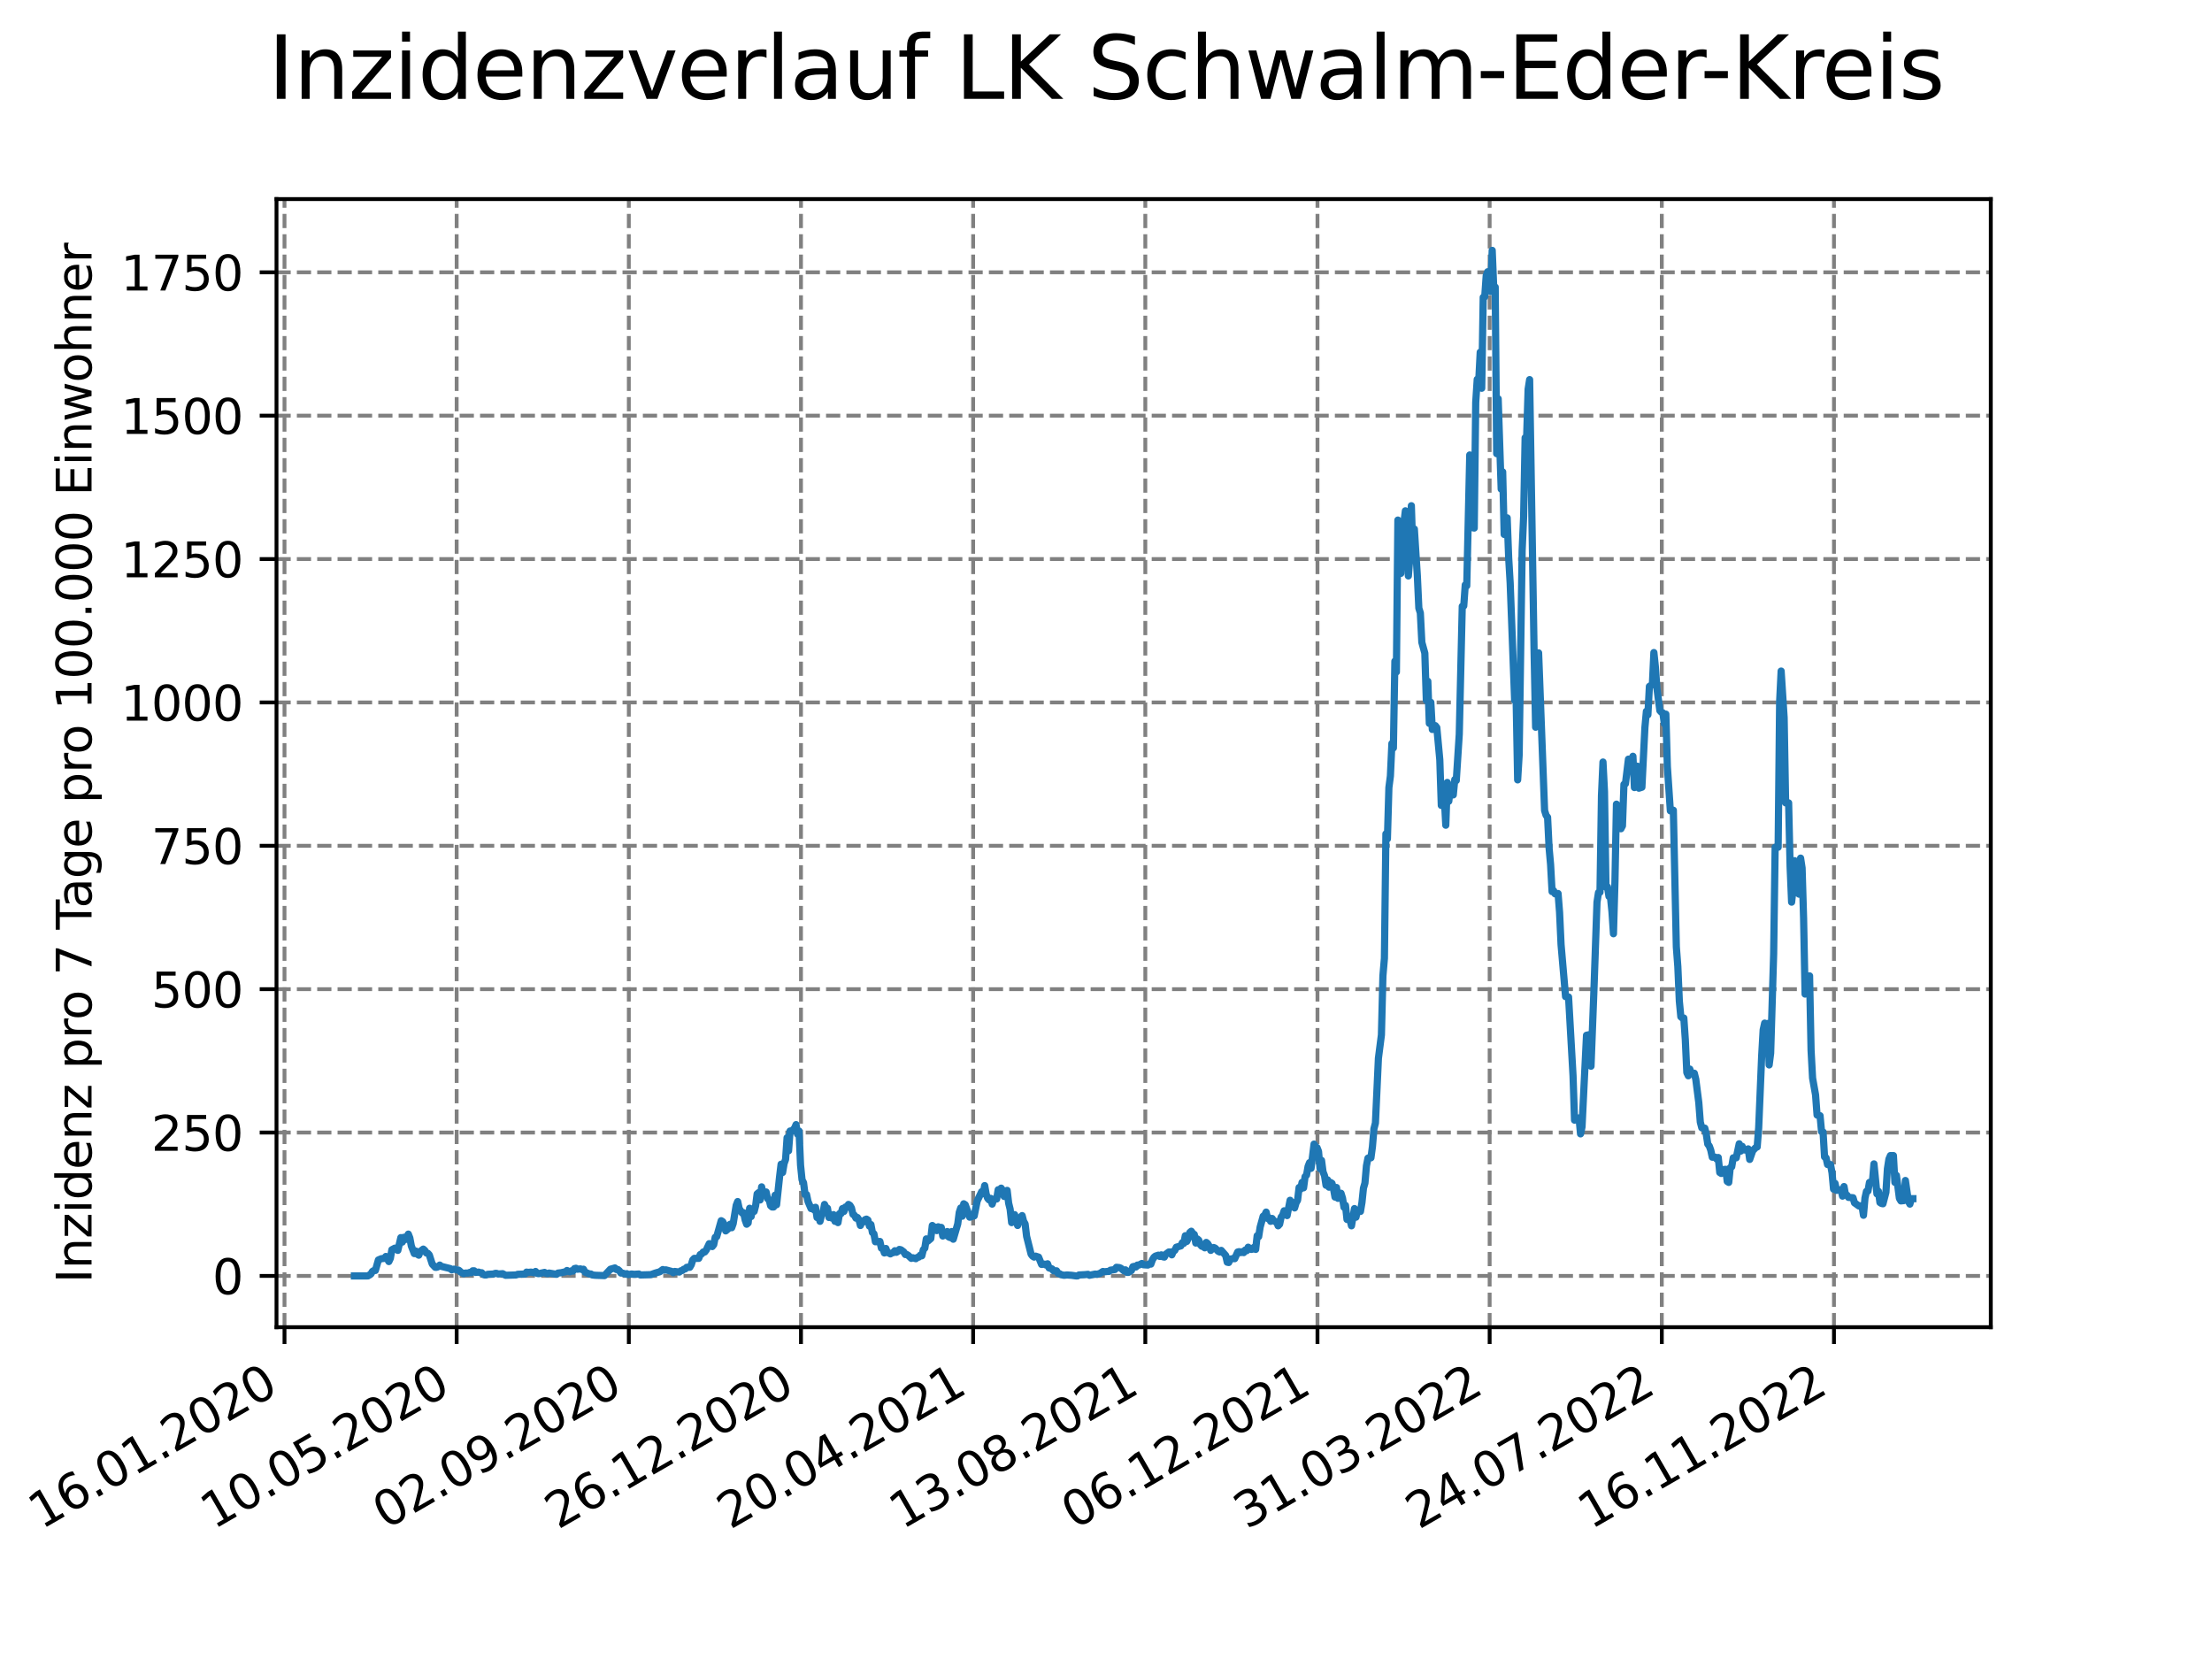 <?xml version="1.0" encoding="utf-8" standalone="no"?>
<!DOCTYPE svg PUBLIC "-//W3C//DTD SVG 1.1//EN"
  "http://www.w3.org/Graphics/SVG/1.1/DTD/svg11.dtd">
<svg xmlns:xlink="http://www.w3.org/1999/xlink" width="460.8pt" height="345.6pt" viewBox="0 0 460.8 345.6" xmlns="http://www.w3.org/2000/svg" version="1.1">
 <defs>
  <style type="text/css">*{stroke-linejoin: round; stroke-linecap: butt}</style>
 </defs>
 <g id="figure_1">
  <g id="patch_1">
   <path d="M 0 345.6 
L 460.8 345.6 
L 460.8 0 
L 0 0 
z
" style="fill: #ffffff"/>
  </g>
  <g id="axes_1">
   <g id="patch_2">
    <path d="M 57.6 276.48 
L 414.72 276.48 
L 414.72 41.472 
L 57.6 41.472 
z
" style="fill: #ffffff"/>
   </g>
   <g id="matplotlib.axis_1">
    <g id="xtick_1">
     <g id="line2d_1">
      <path d="M 59.266 276.48 
L 59.266 41.472 
" clip-path="url(#p93c660c50b)" style="fill: none; stroke-dasharray: 2.96,1.28; stroke-dashoffset: 0; stroke: #808080; stroke-width: 0.8"/>
     </g>
     <g id="line2d_2">
      <defs>
       <path id="m5f3fa6f27f" d="M 0 0 
L 0 3.5 
" style="stroke: #000000; stroke-width: 0.8"/>
      </defs>
      <g>
       <use xlink:href="#m5f3fa6f27f" x="59.266" y="276.48" style="stroke: #000000; stroke-width: 0.8"/>
      </g>
     </g>
     <g id="text_1">
      <!-- 16.01.2020 -->
      <g transform="translate(8.641 318.689) rotate(-30) scale(0.1 -0.1)">
       <defs>
        <path id="DejaVuSans-31" d="M 794 531 
L 1825 531 
L 1825 4091 
L 703 3866 
L 703 4441 
L 1819 4666 
L 2450 4666 
L 2450 531 
L 3481 531 
L 3481 0 
L 794 0 
L 794 531 
z
" transform="scale(0.016)"/>
        <path id="DejaVuSans-36" d="M 2113 2584 
Q 1688 2584 1439 2293 
Q 1191 2003 1191 1497 
Q 1191 994 1439 701 
Q 1688 409 2113 409 
Q 2538 409 2786 701 
Q 3034 994 3034 1497 
Q 3034 2003 2786 2293 
Q 2538 2584 2113 2584 
z
M 3366 4563 
L 3366 3988 
Q 3128 4100 2886 4159 
Q 2644 4219 2406 4219 
Q 1781 4219 1451 3797 
Q 1122 3375 1075 2522 
Q 1259 2794 1537 2939 
Q 1816 3084 2150 3084 
Q 2853 3084 3261 2657 
Q 3669 2231 3669 1497 
Q 3669 778 3244 343 
Q 2819 -91 2113 -91 
Q 1303 -91 875 529 
Q 447 1150 447 2328 
Q 447 3434 972 4092 
Q 1497 4750 2381 4750 
Q 2619 4750 2861 4703 
Q 3103 4656 3366 4563 
z
" transform="scale(0.016)"/>
        <path id="DejaVuSans-2e" d="M 684 794 
L 1344 794 
L 1344 0 
L 684 0 
L 684 794 
z
" transform="scale(0.016)"/>
        <path id="DejaVuSans-30" d="M 2034 4250 
Q 1547 4250 1301 3770 
Q 1056 3291 1056 2328 
Q 1056 1369 1301 889 
Q 1547 409 2034 409 
Q 2525 409 2770 889 
Q 3016 1369 3016 2328 
Q 3016 3291 2770 3770 
Q 2525 4250 2034 4250 
z
M 2034 4750 
Q 2819 4750 3233 4129 
Q 3647 3509 3647 2328 
Q 3647 1150 3233 529 
Q 2819 -91 2034 -91 
Q 1250 -91 836 529 
Q 422 1150 422 2328 
Q 422 3509 836 4129 
Q 1250 4750 2034 4750 
z
" transform="scale(0.016)"/>
        <path id="DejaVuSans-32" d="M 1228 531 
L 3431 531 
L 3431 0 
L 469 0 
L 469 531 
Q 828 903 1448 1529 
Q 2069 2156 2228 2338 
Q 2531 2678 2651 2914 
Q 2772 3150 2772 3378 
Q 2772 3750 2511 3984 
Q 2250 4219 1831 4219 
Q 1534 4219 1204 4116 
Q 875 4013 500 3803 
L 500 4441 
Q 881 4594 1212 4672 
Q 1544 4750 1819 4750 
Q 2544 4750 2975 4387 
Q 3406 4025 3406 3419 
Q 3406 3131 3298 2873 
Q 3191 2616 2906 2266 
Q 2828 2175 2409 1742 
Q 1991 1309 1228 531 
z
" transform="scale(0.016)"/>
       </defs>
       <use xlink:href="#DejaVuSans-31"/>
       <use xlink:href="#DejaVuSans-36" x="63.623"/>
       <use xlink:href="#DejaVuSans-2e" x="127.246"/>
       <use xlink:href="#DejaVuSans-30" x="159.033"/>
       <use xlink:href="#DejaVuSans-31" x="222.656"/>
       <use xlink:href="#DejaVuSans-2e" x="286.279"/>
       <use xlink:href="#DejaVuSans-32" x="318.066"/>
       <use xlink:href="#DejaVuSans-30" x="381.689"/>
       <use xlink:href="#DejaVuSans-32" x="445.312"/>
       <use xlink:href="#DejaVuSans-30" x="508.936"/>
      </g>
     </g>
    </g>
    <g id="xtick_2">
     <g id="line2d_3">
      <path d="M 95.131 276.48 
L 95.131 41.472 
" clip-path="url(#p93c660c50b)" style="fill: none; stroke-dasharray: 2.96,1.28; stroke-dashoffset: 0; stroke: #808080; stroke-width: 0.8"/>
     </g>
     <g id="line2d_4">
      <g>
       <use xlink:href="#m5f3fa6f27f" x="95.131" y="276.48" style="stroke: #000000; stroke-width: 0.8"/>
      </g>
     </g>
     <g id="text_2">
      <!-- 10.05.2020 -->
      <g transform="translate(44.505 318.689) rotate(-30) scale(0.1 -0.1)">
       <defs>
        <path id="DejaVuSans-35" d="M 691 4666 
L 3169 4666 
L 3169 4134 
L 1269 4134 
L 1269 2991 
Q 1406 3038 1543 3061 
Q 1681 3084 1819 3084 
Q 2600 3084 3056 2656 
Q 3513 2228 3513 1497 
Q 3513 744 3044 326 
Q 2575 -91 1722 -91 
Q 1428 -91 1123 -41 
Q 819 9 494 109 
L 494 744 
Q 775 591 1075 516 
Q 1375 441 1709 441 
Q 2250 441 2565 725 
Q 2881 1009 2881 1497 
Q 2881 1984 2565 2268 
Q 2250 2553 1709 2553 
Q 1456 2553 1204 2497 
Q 953 2441 691 2322 
L 691 4666 
z
" transform="scale(0.016)"/>
       </defs>
       <use xlink:href="#DejaVuSans-31"/>
       <use xlink:href="#DejaVuSans-30" x="63.623"/>
       <use xlink:href="#DejaVuSans-2e" x="127.246"/>
       <use xlink:href="#DejaVuSans-30" x="159.033"/>
       <use xlink:href="#DejaVuSans-35" x="222.656"/>
       <use xlink:href="#DejaVuSans-2e" x="286.279"/>
       <use xlink:href="#DejaVuSans-32" x="318.066"/>
       <use xlink:href="#DejaVuSans-30" x="381.689"/>
       <use xlink:href="#DejaVuSans-32" x="445.312"/>
       <use xlink:href="#DejaVuSans-30" x="508.936"/>
      </g>
     </g>
    </g>
    <g id="xtick_3">
     <g id="line2d_5">
      <path d="M 130.996 276.48 
L 130.996 41.472 
" clip-path="url(#p93c660c50b)" style="fill: none; stroke-dasharray: 2.96,1.28; stroke-dashoffset: 0; stroke: #808080; stroke-width: 0.8"/>
     </g>
     <g id="line2d_6">
      <g>
       <use xlink:href="#m5f3fa6f27f" x="130.996" y="276.48" style="stroke: #000000; stroke-width: 0.8"/>
      </g>
     </g>
     <g id="text_3">
      <!-- 02.09.2020 -->
      <g transform="translate(80.37 318.689) rotate(-30) scale(0.1 -0.1)">
       <defs>
        <path id="DejaVuSans-39" d="M 703 97 
L 703 672 
Q 941 559 1184 500 
Q 1428 441 1663 441 
Q 2288 441 2617 861 
Q 2947 1281 2994 2138 
Q 2813 1869 2534 1725 
Q 2256 1581 1919 1581 
Q 1219 1581 811 2004 
Q 403 2428 403 3163 
Q 403 3881 828 4315 
Q 1253 4750 1959 4750 
Q 2769 4750 3195 4129 
Q 3622 3509 3622 2328 
Q 3622 1225 3098 567 
Q 2575 -91 1691 -91 
Q 1453 -91 1209 -44 
Q 966 3 703 97 
z
M 1959 2075 
Q 2384 2075 2632 2365 
Q 2881 2656 2881 3163 
Q 2881 3666 2632 3958 
Q 2384 4250 1959 4250 
Q 1534 4250 1286 3958 
Q 1038 3666 1038 3163 
Q 1038 2656 1286 2365 
Q 1534 2075 1959 2075 
z
" transform="scale(0.016)"/>
       </defs>
       <use xlink:href="#DejaVuSans-30"/>
       <use xlink:href="#DejaVuSans-32" x="63.623"/>
       <use xlink:href="#DejaVuSans-2e" x="127.246"/>
       <use xlink:href="#DejaVuSans-30" x="159.033"/>
       <use xlink:href="#DejaVuSans-39" x="222.656"/>
       <use xlink:href="#DejaVuSans-2e" x="286.279"/>
       <use xlink:href="#DejaVuSans-32" x="318.066"/>
       <use xlink:href="#DejaVuSans-30" x="381.689"/>
       <use xlink:href="#DejaVuSans-32" x="445.312"/>
       <use xlink:href="#DejaVuSans-30" x="508.936"/>
      </g>
     </g>
    </g>
    <g id="xtick_4">
     <g id="line2d_7">
      <path d="M 166.86 276.48 
L 166.86 41.472 
" clip-path="url(#p93c660c50b)" style="fill: none; stroke-dasharray: 2.96,1.28; stroke-dashoffset: 0; stroke: #808080; stroke-width: 0.8"/>
     </g>
     <g id="line2d_8">
      <g>
       <use xlink:href="#m5f3fa6f27f" x="166.86" y="276.48" style="stroke: #000000; stroke-width: 0.8"/>
      </g>
     </g>
     <g id="text_4">
      <!-- 26.12.2020 -->
      <g transform="translate(116.235 318.689) rotate(-30) scale(0.1 -0.1)">
       <use xlink:href="#DejaVuSans-32"/>
       <use xlink:href="#DejaVuSans-36" x="63.623"/>
       <use xlink:href="#DejaVuSans-2e" x="127.246"/>
       <use xlink:href="#DejaVuSans-31" x="159.033"/>
       <use xlink:href="#DejaVuSans-32" x="222.656"/>
       <use xlink:href="#DejaVuSans-2e" x="286.279"/>
       <use xlink:href="#DejaVuSans-32" x="318.066"/>
       <use xlink:href="#DejaVuSans-30" x="381.689"/>
       <use xlink:href="#DejaVuSans-32" x="445.312"/>
       <use xlink:href="#DejaVuSans-30" x="508.936"/>
      </g>
     </g>
    </g>
    <g id="xtick_5">
     <g id="line2d_9">
      <path d="M 202.725 276.48 
L 202.725 41.472 
" clip-path="url(#p93c660c50b)" style="fill: none; stroke-dasharray: 2.96,1.28; stroke-dashoffset: 0; stroke: #808080; stroke-width: 0.8"/>
     </g>
     <g id="line2d_10">
      <g>
       <use xlink:href="#m5f3fa6f27f" x="202.725" y="276.48" style="stroke: #000000; stroke-width: 0.8"/>
      </g>
     </g>
     <g id="text_5">
      <!-- 20.04.2021 -->
      <g transform="translate(152.1 318.689) rotate(-30) scale(0.1 -0.1)">
       <defs>
        <path id="DejaVuSans-34" d="M 2419 4116 
L 825 1625 
L 2419 1625 
L 2419 4116 
z
M 2253 4666 
L 3047 4666 
L 3047 1625 
L 3713 1625 
L 3713 1100 
L 3047 1100 
L 3047 0 
L 2419 0 
L 2419 1100 
L 313 1100 
L 313 1709 
L 2253 4666 
z
" transform="scale(0.016)"/>
       </defs>
       <use xlink:href="#DejaVuSans-32"/>
       <use xlink:href="#DejaVuSans-30" x="63.623"/>
       <use xlink:href="#DejaVuSans-2e" x="127.246"/>
       <use xlink:href="#DejaVuSans-30" x="159.033"/>
       <use xlink:href="#DejaVuSans-34" x="222.656"/>
       <use xlink:href="#DejaVuSans-2e" x="286.279"/>
       <use xlink:href="#DejaVuSans-32" x="318.066"/>
       <use xlink:href="#DejaVuSans-30" x="381.689"/>
       <use xlink:href="#DejaVuSans-32" x="445.312"/>
       <use xlink:href="#DejaVuSans-31" x="508.936"/>
      </g>
     </g>
    </g>
    <g id="xtick_6">
     <g id="line2d_11">
      <path d="M 238.59 276.48 
L 238.59 41.472 
" clip-path="url(#p93c660c50b)" style="fill: none; stroke-dasharray: 2.96,1.28; stroke-dashoffset: 0; stroke: #808080; stroke-width: 0.8"/>
     </g>
     <g id="line2d_12">
      <g>
       <use xlink:href="#m5f3fa6f27f" x="238.59" y="276.48" style="stroke: #000000; stroke-width: 0.8"/>
      </g>
     </g>
     <g id="text_6">
      <!-- 13.08.2021 -->
      <g transform="translate(187.965 318.689) rotate(-30) scale(0.1 -0.1)">
       <defs>
        <path id="DejaVuSans-33" d="M 2597 2516 
Q 3050 2419 3304 2112 
Q 3559 1806 3559 1356 
Q 3559 666 3084 287 
Q 2609 -91 1734 -91 
Q 1441 -91 1130 -33 
Q 819 25 488 141 
L 488 750 
Q 750 597 1062 519 
Q 1375 441 1716 441 
Q 2309 441 2620 675 
Q 2931 909 2931 1356 
Q 2931 1769 2642 2001 
Q 2353 2234 1838 2234 
L 1294 2234 
L 1294 2753 
L 1863 2753 
Q 2328 2753 2575 2939 
Q 2822 3125 2822 3475 
Q 2822 3834 2567 4026 
Q 2313 4219 1838 4219 
Q 1578 4219 1281 4162 
Q 984 4106 628 3988 
L 628 4550 
Q 988 4650 1302 4700 
Q 1616 4750 1894 4750 
Q 2613 4750 3031 4423 
Q 3450 4097 3450 3541 
Q 3450 3153 3228 2886 
Q 3006 2619 2597 2516 
z
" transform="scale(0.016)"/>
        <path id="DejaVuSans-38" d="M 2034 2216 
Q 1584 2216 1326 1975 
Q 1069 1734 1069 1313 
Q 1069 891 1326 650 
Q 1584 409 2034 409 
Q 2484 409 2743 651 
Q 3003 894 3003 1313 
Q 3003 1734 2745 1975 
Q 2488 2216 2034 2216 
z
M 1403 2484 
Q 997 2584 770 2862 
Q 544 3141 544 3541 
Q 544 4100 942 4425 
Q 1341 4750 2034 4750 
Q 2731 4750 3128 4425 
Q 3525 4100 3525 3541 
Q 3525 3141 3298 2862 
Q 3072 2584 2669 2484 
Q 3125 2378 3379 2068 
Q 3634 1759 3634 1313 
Q 3634 634 3220 271 
Q 2806 -91 2034 -91 
Q 1263 -91 848 271 
Q 434 634 434 1313 
Q 434 1759 690 2068 
Q 947 2378 1403 2484 
z
M 1172 3481 
Q 1172 3119 1398 2916 
Q 1625 2713 2034 2713 
Q 2441 2713 2670 2916 
Q 2900 3119 2900 3481 
Q 2900 3844 2670 4047 
Q 2441 4250 2034 4250 
Q 1625 4250 1398 4047 
Q 1172 3844 1172 3481 
z
" transform="scale(0.016)"/>
       </defs>
       <use xlink:href="#DejaVuSans-31"/>
       <use xlink:href="#DejaVuSans-33" x="63.623"/>
       <use xlink:href="#DejaVuSans-2e" x="127.246"/>
       <use xlink:href="#DejaVuSans-30" x="159.033"/>
       <use xlink:href="#DejaVuSans-38" x="222.656"/>
       <use xlink:href="#DejaVuSans-2e" x="286.279"/>
       <use xlink:href="#DejaVuSans-32" x="318.066"/>
       <use xlink:href="#DejaVuSans-30" x="381.689"/>
       <use xlink:href="#DejaVuSans-32" x="445.312"/>
       <use xlink:href="#DejaVuSans-31" x="508.936"/>
      </g>
     </g>
    </g>
    <g id="xtick_7">
     <g id="line2d_13">
      <path d="M 274.455 276.48 
L 274.455 41.472 
" clip-path="url(#p93c660c50b)" style="fill: none; stroke-dasharray: 2.96,1.28; stroke-dashoffset: 0; stroke: #808080; stroke-width: 0.8"/>
     </g>
     <g id="line2d_14">
      <g>
       <use xlink:href="#m5f3fa6f27f" x="274.455" y="276.48" style="stroke: #000000; stroke-width: 0.8"/>
      </g>
     </g>
     <g id="text_7">
      <!-- 06.12.2021 -->
      <g transform="translate(223.83 318.689) rotate(-30) scale(0.1 -0.1)">
       <use xlink:href="#DejaVuSans-30"/>
       <use xlink:href="#DejaVuSans-36" x="63.623"/>
       <use xlink:href="#DejaVuSans-2e" x="127.246"/>
       <use xlink:href="#DejaVuSans-31" x="159.033"/>
       <use xlink:href="#DejaVuSans-32" x="222.656"/>
       <use xlink:href="#DejaVuSans-2e" x="286.279"/>
       <use xlink:href="#DejaVuSans-32" x="318.066"/>
       <use xlink:href="#DejaVuSans-30" x="381.689"/>
       <use xlink:href="#DejaVuSans-32" x="445.312"/>
       <use xlink:href="#DejaVuSans-31" x="508.936"/>
      </g>
     </g>
    </g>
    <g id="xtick_8">
     <g id="line2d_15">
      <path d="M 310.32 276.48 
L 310.32 41.472 
" clip-path="url(#p93c660c50b)" style="fill: none; stroke-dasharray: 2.96,1.28; stroke-dashoffset: 0; stroke: #808080; stroke-width: 0.8"/>
     </g>
     <g id="line2d_16">
      <g>
       <use xlink:href="#m5f3fa6f27f" x="310.32" y="276.48" style="stroke: #000000; stroke-width: 0.8"/>
      </g>
     </g>
     <g id="text_8">
      <!-- 31.03.2022 -->
      <g transform="translate(259.694 318.689) rotate(-30) scale(0.1 -0.1)">
       <use xlink:href="#DejaVuSans-33"/>
       <use xlink:href="#DejaVuSans-31" x="63.623"/>
       <use xlink:href="#DejaVuSans-2e" x="127.246"/>
       <use xlink:href="#DejaVuSans-30" x="159.033"/>
       <use xlink:href="#DejaVuSans-33" x="222.656"/>
       <use xlink:href="#DejaVuSans-2e" x="286.279"/>
       <use xlink:href="#DejaVuSans-32" x="318.066"/>
       <use xlink:href="#DejaVuSans-30" x="381.689"/>
       <use xlink:href="#DejaVuSans-32" x="445.312"/>
       <use xlink:href="#DejaVuSans-32" x="508.936"/>
      </g>
     </g>
    </g>
    <g id="xtick_9">
     <g id="line2d_17">
      <path d="M 346.184 276.48 
L 346.184 41.472 
" clip-path="url(#p93c660c50b)" style="fill: none; stroke-dasharray: 2.96,1.28; stroke-dashoffset: 0; stroke: #808080; stroke-width: 0.8"/>
     </g>
     <g id="line2d_18">
      <g>
       <use xlink:href="#m5f3fa6f27f" x="346.184" y="276.48" style="stroke: #000000; stroke-width: 0.8"/>
      </g>
     </g>
     <g id="text_9">
      <!-- 24.07.2022 -->
      <g transform="translate(295.559 318.689) rotate(-30) scale(0.1 -0.1)">
       <defs>
        <path id="DejaVuSans-37" d="M 525 4666 
L 3525 4666 
L 3525 4397 
L 1831 0 
L 1172 0 
L 2766 4134 
L 525 4134 
L 525 4666 
z
" transform="scale(0.016)"/>
       </defs>
       <use xlink:href="#DejaVuSans-32"/>
       <use xlink:href="#DejaVuSans-34" x="63.623"/>
       <use xlink:href="#DejaVuSans-2e" x="127.246"/>
       <use xlink:href="#DejaVuSans-30" x="159.033"/>
       <use xlink:href="#DejaVuSans-37" x="222.656"/>
       <use xlink:href="#DejaVuSans-2e" x="286.279"/>
       <use xlink:href="#DejaVuSans-32" x="318.066"/>
       <use xlink:href="#DejaVuSans-30" x="381.689"/>
       <use xlink:href="#DejaVuSans-32" x="445.312"/>
       <use xlink:href="#DejaVuSans-32" x="508.936"/>
      </g>
     </g>
    </g>
    <g id="xtick_10">
     <g id="line2d_19">
      <path d="M 382.049 276.48 
L 382.049 41.472 
" clip-path="url(#p93c660c50b)" style="fill: none; stroke-dasharray: 2.96,1.28; stroke-dashoffset: 0; stroke: #808080; stroke-width: 0.8"/>
     </g>
     <g id="line2d_20">
      <g>
       <use xlink:href="#m5f3fa6f27f" x="382.049" y="276.48" style="stroke: #000000; stroke-width: 0.8"/>
      </g>
     </g>
     <g id="text_10">
      <!-- 16.11.2022 -->
      <g transform="translate(331.424 318.689) rotate(-30) scale(0.1 -0.1)">
       <use xlink:href="#DejaVuSans-31"/>
       <use xlink:href="#DejaVuSans-36" x="63.623"/>
       <use xlink:href="#DejaVuSans-2e" x="127.246"/>
       <use xlink:href="#DejaVuSans-31" x="159.033"/>
       <use xlink:href="#DejaVuSans-31" x="222.656"/>
       <use xlink:href="#DejaVuSans-2e" x="286.279"/>
       <use xlink:href="#DejaVuSans-32" x="318.066"/>
       <use xlink:href="#DejaVuSans-30" x="381.689"/>
       <use xlink:href="#DejaVuSans-32" x="445.312"/>
       <use xlink:href="#DejaVuSans-32" x="508.936"/>
      </g>
     </g>
    </g>
   </g>
   <g id="matplotlib.axis_2">
    <g id="ytick_1">
     <g id="line2d_21">
      <path d="M 57.6 265.798 
L 414.72 265.798 
" clip-path="url(#p93c660c50b)" style="fill: none; stroke-dasharray: 2.96,1.28; stroke-dashoffset: 0; stroke: #808080; stroke-width: 0.8"/>
     </g>
     <g id="line2d_22">
      <defs>
       <path id="me14f2dca24" d="M 0 0 
L -3.5 0 
" style="stroke: #000000; stroke-width: 0.8"/>
      </defs>
      <g>
       <use xlink:href="#me14f2dca24" x="57.6" y="265.798" style="stroke: #000000; stroke-width: 0.8"/>
      </g>
     </g>
     <g id="text_11">
      <!-- 0 -->
      <g transform="translate(44.237 269.597) scale(0.1 -0.1)">
       <use xlink:href="#DejaVuSans-30"/>
      </g>
     </g>
    </g>
    <g id="ytick_2">
     <g id="line2d_23">
      <path d="M 57.6 235.93 
L 414.72 235.93 
" clip-path="url(#p93c660c50b)" style="fill: none; stroke-dasharray: 2.96,1.28; stroke-dashoffset: 0; stroke: #808080; stroke-width: 0.8"/>
     </g>
     <g id="line2d_24">
      <g>
       <use xlink:href="#me14f2dca24" x="57.6" y="235.93" style="stroke: #000000; stroke-width: 0.8"/>
      </g>
     </g>
     <g id="text_12">
      <!-- 250 -->
      <g transform="translate(31.512 239.729) scale(0.1 -0.1)">
       <use xlink:href="#DejaVuSans-32"/>
       <use xlink:href="#DejaVuSans-35" x="63.623"/>
       <use xlink:href="#DejaVuSans-30" x="127.246"/>
      </g>
     </g>
    </g>
    <g id="ytick_3">
     <g id="line2d_25">
      <path d="M 57.6 206.062 
L 414.72 206.062 
" clip-path="url(#p93c660c50b)" style="fill: none; stroke-dasharray: 2.96,1.28; stroke-dashoffset: 0; stroke: #808080; stroke-width: 0.8"/>
     </g>
     <g id="line2d_26">
      <g>
       <use xlink:href="#me14f2dca24" x="57.6" y="206.062" style="stroke: #000000; stroke-width: 0.8"/>
      </g>
     </g>
     <g id="text_13">
      <!-- 500 -->
      <g transform="translate(31.512 209.862) scale(0.1 -0.1)">
       <use xlink:href="#DejaVuSans-35"/>
       <use xlink:href="#DejaVuSans-30" x="63.623"/>
       <use xlink:href="#DejaVuSans-30" x="127.246"/>
      </g>
     </g>
    </g>
    <g id="ytick_4">
     <g id="line2d_27">
      <path d="M 57.6 176.195 
L 414.72 176.195 
" clip-path="url(#p93c660c50b)" style="fill: none; stroke-dasharray: 2.96,1.28; stroke-dashoffset: 0; stroke: #808080; stroke-width: 0.8"/>
     </g>
     <g id="line2d_28">
      <g>
       <use xlink:href="#me14f2dca24" x="57.6" y="176.195" style="stroke: #000000; stroke-width: 0.8"/>
      </g>
     </g>
     <g id="text_14">
      <!-- 750 -->
      <g transform="translate(31.512 179.994) scale(0.1 -0.1)">
       <use xlink:href="#DejaVuSans-37"/>
       <use xlink:href="#DejaVuSans-35" x="63.623"/>
       <use xlink:href="#DejaVuSans-30" x="127.246"/>
      </g>
     </g>
    </g>
    <g id="ytick_5">
     <g id="line2d_29">
      <path d="M 57.6 146.327 
L 414.72 146.327 
" clip-path="url(#p93c660c50b)" style="fill: none; stroke-dasharray: 2.96,1.28; stroke-dashoffset: 0; stroke: #808080; stroke-width: 0.8"/>
     </g>
     <g id="line2d_30">
      <g>
       <use xlink:href="#me14f2dca24" x="57.6" y="146.327" style="stroke: #000000; stroke-width: 0.8"/>
      </g>
     </g>
     <g id="text_15">
      <!-- 1000 -->
      <g transform="translate(25.15 150.126) scale(0.1 -0.1)">
       <use xlink:href="#DejaVuSans-31"/>
       <use xlink:href="#DejaVuSans-30" x="63.623"/>
       <use xlink:href="#DejaVuSans-30" x="127.246"/>
       <use xlink:href="#DejaVuSans-30" x="190.869"/>
      </g>
     </g>
    </g>
    <g id="ytick_6">
     <g id="line2d_31">
      <path d="M 57.6 116.459 
L 414.72 116.459 
" clip-path="url(#p93c660c50b)" style="fill: none; stroke-dasharray: 2.96,1.28; stroke-dashoffset: 0; stroke: #808080; stroke-width: 0.8"/>
     </g>
     <g id="line2d_32">
      <g>
       <use xlink:href="#me14f2dca24" x="57.6" y="116.459" style="stroke: #000000; stroke-width: 0.8"/>
      </g>
     </g>
     <g id="text_16">
      <!-- 1250 -->
      <g transform="translate(25.15 120.258) scale(0.1 -0.1)">
       <use xlink:href="#DejaVuSans-31"/>
       <use xlink:href="#DejaVuSans-32" x="63.623"/>
       <use xlink:href="#DejaVuSans-35" x="127.246"/>
       <use xlink:href="#DejaVuSans-30" x="190.869"/>
      </g>
     </g>
    </g>
    <g id="ytick_7">
     <g id="line2d_33">
      <path d="M 57.6 86.592 
L 414.72 86.592 
" clip-path="url(#p93c660c50b)" style="fill: none; stroke-dasharray: 2.96,1.28; stroke-dashoffset: 0; stroke: #808080; stroke-width: 0.8"/>
     </g>
     <g id="line2d_34">
      <g>
       <use xlink:href="#me14f2dca24" x="57.6" y="86.592" style="stroke: #000000; stroke-width: 0.8"/>
      </g>
     </g>
     <g id="text_17">
      <!-- 1500 -->
      <g transform="translate(25.15 90.391) scale(0.1 -0.1)">
       <use xlink:href="#DejaVuSans-31"/>
       <use xlink:href="#DejaVuSans-35" x="63.623"/>
       <use xlink:href="#DejaVuSans-30" x="127.246"/>
       <use xlink:href="#DejaVuSans-30" x="190.869"/>
      </g>
     </g>
    </g>
    <g id="ytick_8">
     <g id="line2d_35">
      <path d="M 57.6 56.724 
L 414.72 56.724 
" clip-path="url(#p93c660c50b)" style="fill: none; stroke-dasharray: 2.96,1.28; stroke-dashoffset: 0; stroke: #808080; stroke-width: 0.8"/>
     </g>
     <g id="line2d_36">
      <g>
       <use xlink:href="#me14f2dca24" x="57.6" y="56.724" style="stroke: #000000; stroke-width: 0.8"/>
      </g>
     </g>
     <g id="text_18">
      <!-- 1750 -->
      <g transform="translate(25.15 60.523) scale(0.1 -0.1)">
       <use xlink:href="#DejaVuSans-31"/>
       <use xlink:href="#DejaVuSans-37" x="63.623"/>
       <use xlink:href="#DejaVuSans-35" x="127.246"/>
       <use xlink:href="#DejaVuSans-30" x="190.869"/>
      </g>
     </g>
    </g>
    <g id="text_19">
     <!-- Inzidenz pro 7 Tage pro 100.000 Einwohner -->
     <g transform="translate(19.07 267.301) rotate(-90) scale(0.1 -0.1)">
      <defs>
       <path id="DejaVuSans-49" d="M 628 4666 
L 1259 4666 
L 1259 0 
L 628 0 
L 628 4666 
z
" transform="scale(0.016)"/>
       <path id="DejaVuSans-6e" d="M 3513 2113 
L 3513 0 
L 2938 0 
L 2938 2094 
Q 2938 2591 2744 2837 
Q 2550 3084 2163 3084 
Q 1697 3084 1428 2787 
Q 1159 2491 1159 1978 
L 1159 0 
L 581 0 
L 581 3500 
L 1159 3500 
L 1159 2956 
Q 1366 3272 1645 3428 
Q 1925 3584 2291 3584 
Q 2894 3584 3203 3211 
Q 3513 2838 3513 2113 
z
" transform="scale(0.016)"/>
       <path id="DejaVuSans-7a" d="M 353 3500 
L 3084 3500 
L 3084 2975 
L 922 459 
L 3084 459 
L 3084 0 
L 275 0 
L 275 525 
L 2438 3041 
L 353 3041 
L 353 3500 
z
" transform="scale(0.016)"/>
       <path id="DejaVuSans-69" d="M 603 3500 
L 1178 3500 
L 1178 0 
L 603 0 
L 603 3500 
z
M 603 4863 
L 1178 4863 
L 1178 4134 
L 603 4134 
L 603 4863 
z
" transform="scale(0.016)"/>
       <path id="DejaVuSans-64" d="M 2906 2969 
L 2906 4863 
L 3481 4863 
L 3481 0 
L 2906 0 
L 2906 525 
Q 2725 213 2448 61 
Q 2172 -91 1784 -91 
Q 1150 -91 751 415 
Q 353 922 353 1747 
Q 353 2572 751 3078 
Q 1150 3584 1784 3584 
Q 2172 3584 2448 3432 
Q 2725 3281 2906 2969 
z
M 947 1747 
Q 947 1113 1208 752 
Q 1469 391 1925 391 
Q 2381 391 2643 752 
Q 2906 1113 2906 1747 
Q 2906 2381 2643 2742 
Q 2381 3103 1925 3103 
Q 1469 3103 1208 2742 
Q 947 2381 947 1747 
z
" transform="scale(0.016)"/>
       <path id="DejaVuSans-65" d="M 3597 1894 
L 3597 1613 
L 953 1613 
Q 991 1019 1311 708 
Q 1631 397 2203 397 
Q 2534 397 2845 478 
Q 3156 559 3463 722 
L 3463 178 
Q 3153 47 2828 -22 
Q 2503 -91 2169 -91 
Q 1331 -91 842 396 
Q 353 884 353 1716 
Q 353 2575 817 3079 
Q 1281 3584 2069 3584 
Q 2775 3584 3186 3129 
Q 3597 2675 3597 1894 
z
M 3022 2063 
Q 3016 2534 2758 2815 
Q 2500 3097 2075 3097 
Q 1594 3097 1305 2825 
Q 1016 2553 972 2059 
L 3022 2063 
z
" transform="scale(0.016)"/>
       <path id="DejaVuSans-20" transform="scale(0.016)"/>
       <path id="DejaVuSans-70" d="M 1159 525 
L 1159 -1331 
L 581 -1331 
L 581 3500 
L 1159 3500 
L 1159 2969 
Q 1341 3281 1617 3432 
Q 1894 3584 2278 3584 
Q 2916 3584 3314 3078 
Q 3713 2572 3713 1747 
Q 3713 922 3314 415 
Q 2916 -91 2278 -91 
Q 1894 -91 1617 61 
Q 1341 213 1159 525 
z
M 3116 1747 
Q 3116 2381 2855 2742 
Q 2594 3103 2138 3103 
Q 1681 3103 1420 2742 
Q 1159 2381 1159 1747 
Q 1159 1113 1420 752 
Q 1681 391 2138 391 
Q 2594 391 2855 752 
Q 3116 1113 3116 1747 
z
" transform="scale(0.016)"/>
       <path id="DejaVuSans-72" d="M 2631 2963 
Q 2534 3019 2420 3045 
Q 2306 3072 2169 3072 
Q 1681 3072 1420 2755 
Q 1159 2438 1159 1844 
L 1159 0 
L 581 0 
L 581 3500 
L 1159 3500 
L 1159 2956 
Q 1341 3275 1631 3429 
Q 1922 3584 2338 3584 
Q 2397 3584 2469 3576 
Q 2541 3569 2628 3553 
L 2631 2963 
z
" transform="scale(0.016)"/>
       <path id="DejaVuSans-6f" d="M 1959 3097 
Q 1497 3097 1228 2736 
Q 959 2375 959 1747 
Q 959 1119 1226 758 
Q 1494 397 1959 397 
Q 2419 397 2687 759 
Q 2956 1122 2956 1747 
Q 2956 2369 2687 2733 
Q 2419 3097 1959 3097 
z
M 1959 3584 
Q 2709 3584 3137 3096 
Q 3566 2609 3566 1747 
Q 3566 888 3137 398 
Q 2709 -91 1959 -91 
Q 1206 -91 779 398 
Q 353 888 353 1747 
Q 353 2609 779 3096 
Q 1206 3584 1959 3584 
z
" transform="scale(0.016)"/>
       <path id="DejaVuSans-54" d="M -19 4666 
L 3928 4666 
L 3928 4134 
L 2272 4134 
L 2272 0 
L 1638 0 
L 1638 4134 
L -19 4134 
L -19 4666 
z
" transform="scale(0.016)"/>
       <path id="DejaVuSans-61" d="M 2194 1759 
Q 1497 1759 1228 1600 
Q 959 1441 959 1056 
Q 959 750 1161 570 
Q 1363 391 1709 391 
Q 2188 391 2477 730 
Q 2766 1069 2766 1631 
L 2766 1759 
L 2194 1759 
z
M 3341 1997 
L 3341 0 
L 2766 0 
L 2766 531 
Q 2569 213 2275 61 
Q 1981 -91 1556 -91 
Q 1019 -91 701 211 
Q 384 513 384 1019 
Q 384 1609 779 1909 
Q 1175 2209 1959 2209 
L 2766 2209 
L 2766 2266 
Q 2766 2663 2505 2880 
Q 2244 3097 1772 3097 
Q 1472 3097 1187 3025 
Q 903 2953 641 2809 
L 641 3341 
Q 956 3463 1253 3523 
Q 1550 3584 1831 3584 
Q 2591 3584 2966 3190 
Q 3341 2797 3341 1997 
z
" transform="scale(0.016)"/>
       <path id="DejaVuSans-67" d="M 2906 1791 
Q 2906 2416 2648 2759 
Q 2391 3103 1925 3103 
Q 1463 3103 1205 2759 
Q 947 2416 947 1791 
Q 947 1169 1205 825 
Q 1463 481 1925 481 
Q 2391 481 2648 825 
Q 2906 1169 2906 1791 
z
M 3481 434 
Q 3481 -459 3084 -895 
Q 2688 -1331 1869 -1331 
Q 1566 -1331 1297 -1286 
Q 1028 -1241 775 -1147 
L 775 -588 
Q 1028 -725 1275 -790 
Q 1522 -856 1778 -856 
Q 2344 -856 2625 -561 
Q 2906 -266 2906 331 
L 2906 616 
Q 2728 306 2450 153 
Q 2172 0 1784 0 
Q 1141 0 747 490 
Q 353 981 353 1791 
Q 353 2603 747 3093 
Q 1141 3584 1784 3584 
Q 2172 3584 2450 3431 
Q 2728 3278 2906 2969 
L 2906 3500 
L 3481 3500 
L 3481 434 
z
" transform="scale(0.016)"/>
       <path id="DejaVuSans-45" d="M 628 4666 
L 3578 4666 
L 3578 4134 
L 1259 4134 
L 1259 2753 
L 3481 2753 
L 3481 2222 
L 1259 2222 
L 1259 531 
L 3634 531 
L 3634 0 
L 628 0 
L 628 4666 
z
" transform="scale(0.016)"/>
       <path id="DejaVuSans-77" d="M 269 3500 
L 844 3500 
L 1563 769 
L 2278 3500 
L 2956 3500 
L 3675 769 
L 4391 3500 
L 4966 3500 
L 4050 0 
L 3372 0 
L 2619 2869 
L 1863 0 
L 1184 0 
L 269 3500 
z
" transform="scale(0.016)"/>
       <path id="DejaVuSans-68" d="M 3513 2113 
L 3513 0 
L 2938 0 
L 2938 2094 
Q 2938 2591 2744 2837 
Q 2550 3084 2163 3084 
Q 1697 3084 1428 2787 
Q 1159 2491 1159 1978 
L 1159 0 
L 581 0 
L 581 4863 
L 1159 4863 
L 1159 2956 
Q 1366 3272 1645 3428 
Q 1925 3584 2291 3584 
Q 2894 3584 3203 3211 
Q 3513 2838 3513 2113 
z
" transform="scale(0.016)"/>
      </defs>
      <use xlink:href="#DejaVuSans-49"/>
      <use xlink:href="#DejaVuSans-6e" x="29.492"/>
      <use xlink:href="#DejaVuSans-7a" x="92.871"/>
      <use xlink:href="#DejaVuSans-69" x="145.361"/>
      <use xlink:href="#DejaVuSans-64" x="173.145"/>
      <use xlink:href="#DejaVuSans-65" x="236.621"/>
      <use xlink:href="#DejaVuSans-6e" x="298.145"/>
      <use xlink:href="#DejaVuSans-7a" x="361.523"/>
      <use xlink:href="#DejaVuSans-20" x="414.014"/>
      <use xlink:href="#DejaVuSans-70" x="445.801"/>
      <use xlink:href="#DejaVuSans-72" x="509.277"/>
      <use xlink:href="#DejaVuSans-6f" x="548.141"/>
      <use xlink:href="#DejaVuSans-20" x="609.322"/>
      <use xlink:href="#DejaVuSans-37" x="641.109"/>
      <use xlink:href="#DejaVuSans-20" x="704.732"/>
      <use xlink:href="#DejaVuSans-54" x="736.52"/>
      <use xlink:href="#DejaVuSans-61" x="781.104"/>
      <use xlink:href="#DejaVuSans-67" x="842.383"/>
      <use xlink:href="#DejaVuSans-65" x="905.859"/>
      <use xlink:href="#DejaVuSans-20" x="967.383"/>
      <use xlink:href="#DejaVuSans-70" x="999.17"/>
      <use xlink:href="#DejaVuSans-72" x="1062.646"/>
      <use xlink:href="#DejaVuSans-6f" x="1101.51"/>
      <use xlink:href="#DejaVuSans-20" x="1162.691"/>
      <use xlink:href="#DejaVuSans-31" x="1194.479"/>
      <use xlink:href="#DejaVuSans-30" x="1258.102"/>
      <use xlink:href="#DejaVuSans-30" x="1321.725"/>
      <use xlink:href="#DejaVuSans-2e" x="1385.348"/>
      <use xlink:href="#DejaVuSans-30" x="1417.135"/>
      <use xlink:href="#DejaVuSans-30" x="1480.758"/>
      <use xlink:href="#DejaVuSans-30" x="1544.381"/>
      <use xlink:href="#DejaVuSans-20" x="1608.004"/>
      <use xlink:href="#DejaVuSans-45" x="1639.791"/>
      <use xlink:href="#DejaVuSans-69" x="1702.975"/>
      <use xlink:href="#DejaVuSans-6e" x="1730.758"/>
      <use xlink:href="#DejaVuSans-77" x="1794.137"/>
      <use xlink:href="#DejaVuSans-6f" x="1875.924"/>
      <use xlink:href="#DejaVuSans-68" x="1937.105"/>
      <use xlink:href="#DejaVuSans-6e" x="2000.484"/>
      <use xlink:href="#DejaVuSans-65" x="2063.863"/>
      <use xlink:href="#DejaVuSans-72" x="2125.387"/>
     </g>
    </g>
   </g>
   <g id="line2d_37">
    <path d="M 73.833 265.798 
L 76.64 265.798 
L 77.263 265.399 
L 77.575 264.867 
L 77.887 264.667 
L 78.199 264.667 
L 78.823 262.473 
L 79.446 262.207 
L 80.07 262.141 
L 80.382 261.742 
L 81.006 262.806 
L 81.318 262.141 
L 81.629 260.345 
L 82.253 260.013 
L 82.877 260.478 
L 83.501 257.819 
L 83.813 258.75 
L 84.124 257.752 
L 84.436 258.218 
L 85.06 257.087 
L 85.372 257.885 
L 85.684 259.547 
L 86.307 261.143 
L 86.619 260.611 
L 86.931 261.276 
L 87.243 261.476 
L 87.555 260.678 
L 88.179 260.212 
L 88.491 260.478 
L 88.802 261.01 
L 89.114 261.077 
L 89.426 261.409 
L 90.05 263.338 
L 90.674 264.002 
L 90.985 264.002 
L 91.297 263.87 
L 91.609 263.537 
L 91.921 263.803 
L 93.792 264.268 
L 94.104 264.534 
L 94.416 264.401 
L 94.728 264.401 
L 95.04 264.534 
L 95.352 264.534 
L 95.663 264.667 
L 95.975 265 
L 96.599 265.332 
L 96.911 265.199 
L 97.535 265.199 
L 97.847 265.066 
L 98.158 265.133 
L 98.47 264.734 
L 98.782 264.734 
L 99.094 265.066 
L 99.718 265 
L 100.03 265.133 
L 100.342 265.133 
L 100.653 265.465 
L 100.965 265.598 
L 101.277 265.598 
L 101.589 265.465 
L 102.836 265.399 
L 103.148 265.266 
L 103.46 265.266 
L 103.772 265.399 
L 104.708 265.332 
L 105.331 265.665 
L 107.514 265.598 
L 107.826 265.465 
L 109.386 265.399 
L 109.698 265 
L 110.009 265.066 
L 110.633 265 
L 111.257 265.133 
L 111.569 264.867 
L 111.881 265.266 
L 112.192 265.332 
L 113.44 265.066 
L 113.752 265.266 
L 114.064 265.332 
L 114.376 265.199 
L 115.935 265.465 
L 116.247 265.199 
L 116.871 265.133 
L 117.806 264.933 
L 118.118 264.667 
L 118.43 264.867 
L 118.742 264.933 
L 119.054 264.734 
L 119.365 264.8 
L 119.677 264.268 
L 119.989 264.202 
L 120.301 264.401 
L 120.925 264.335 
L 121.237 264.468 
L 121.549 264.401 
L 121.86 265 
L 122.796 265.399 
L 123.108 265.399 
L 123.42 265.598 
L 124.043 265.665 
L 125.915 265.731 
L 127.162 264.401 
L 128.098 264.135 
L 128.41 264.468 
L 128.721 264.468 
L 129.033 264.734 
L 129.345 265.199 
L 129.657 265.199 
L 130.281 265.399 
L 130.593 265.332 
L 130.905 265.532 
L 131.528 265.399 
L 132.152 265.465 
L 133.088 265.399 
L 133.4 265.598 
L 135.583 265.532 
L 136.518 265.199 
L 137.454 264.933 
L 138.078 264.468 
L 138.389 264.601 
L 138.701 264.534 
L 139.949 264.867 
L 140.261 265.133 
L 140.572 264.867 
L 141.508 265 
L 141.82 264.734 
L 142.132 264.667 
L 142.444 264.401 
L 142.756 264.335 
L 143.067 264.002 
L 143.691 264.002 
L 144.003 263.471 
L 144.315 262.473 
L 144.627 262.141 
L 145.562 262.141 
L 145.874 261.343 
L 146.186 261.21 
L 146.498 260.811 
L 146.81 260.811 
L 147.122 260.412 
L 147.745 259.082 
L 148.057 259.481 
L 148.369 259.68 
L 148.681 259.281 
L 148.993 257.752 
L 149.305 257.619 
L 150.24 254.294 
L 150.552 254.494 
L 150.864 255.092 
L 151.176 256.422 
L 151.8 255.89 
L 152.112 255.026 
L 152.423 255.757 
L 152.735 254.893 
L 153.359 251.103 
L 153.671 250.305 
L 153.983 251.768 
L 154.607 252.699 
L 154.918 252.632 
L 155.23 254.161 
L 155.542 255.026 
L 155.854 254.76 
L 156.166 251.701 
L 156.478 253.43 
L 156.79 251.834 
L 157.101 252.366 
L 157.413 251.169 
L 157.725 248.709 
L 158.037 248.443 
L 158.349 249.972 
L 158.661 247.246 
L 158.973 248.709 
L 159.285 248.908 
L 159.596 248.31 
L 159.908 249.706 
L 160.22 249.906 
L 160.532 251.169 
L 160.844 251.435 
L 161.156 251.435 
L 161.468 248.975 
L 161.779 250.97 
L 162.403 245.118 
L 162.715 242.525 
L 163.027 244.254 
L 163.339 242.392 
L 163.651 241.528 
L 163.963 237.006 
L 164.274 239.732 
L 164.586 235.61 
L 164.898 235.676 
L 165.522 235.011 
L 165.834 234.28 
L 166.146 236.275 
L 166.458 235.61 
L 166.769 242.725 
L 167.081 245.783 
L 167.393 246.382 
L 167.705 248.842 
L 168.017 248.842 
L 168.329 250.305 
L 168.952 251.768 
L 169.264 251.568 
L 169.576 252.034 
L 169.888 251.502 
L 170.2 253.63 
L 170.512 253.164 
L 170.824 254.427 
L 171.136 253.164 
L 171.447 252.632 
L 171.759 250.903 
L 172.071 251.568 
L 172.383 251.701 
L 172.695 253.63 
L 173.007 253.364 
L 173.319 253.762 
L 173.63 253.031 
L 173.942 254.427 
L 174.254 254.427 
L 174.566 254.693 
L 174.878 252.832 
L 175.19 252.832 
L 175.502 251.768 
L 175.814 252.366 
L 176.125 251.435 
L 176.437 251.502 
L 176.749 250.903 
L 177.061 251.103 
L 177.373 251.635 
L 177.685 252.965 
L 177.997 253.164 
L 178.308 253.762 
L 178.62 253.63 
L 178.932 254.095 
L 179.244 255.292 
L 179.556 254.56 
L 179.868 254.56 
L 180.18 254.095 
L 180.492 253.962 
L 180.803 254.161 
L 181.115 255.425 
L 181.427 255.092 
L 181.739 256.755 
L 182.051 257.021 
L 182.363 258.683 
L 183.298 258.617 
L 183.61 260.013 
L 183.922 260.079 
L 184.234 261.01 
L 184.546 260.079 
L 184.858 260.944 
L 185.17 261.01 
L 185.481 261.21 
L 185.793 261.01 
L 186.105 260.944 
L 186.417 260.545 
L 186.729 260.877 
L 187.041 260.678 
L 187.353 260.279 
L 187.665 260.345 
L 188.288 260.811 
L 188.6 261.343 
L 188.912 261.343 
L 189.224 261.542 
L 189.848 262.141 
L 190.159 262.008 
L 190.783 262.207 
L 191.095 261.941 
L 191.407 261.875 
L 191.719 261.476 
L 192.031 261.609 
L 192.343 260.345 
L 192.654 260.013 
L 192.966 258.085 
L 193.278 258.55 
L 193.902 258.018 
L 194.214 255.292 
L 194.526 256.223 
L 194.837 255.624 
L 195.149 256.356 
L 195.461 255.558 
L 195.773 255.757 
L 196.085 255.691 
L 196.397 257.486 
L 196.709 257.087 
L 197.021 257.353 
L 197.332 256.555 
L 197.644 257.686 
L 197.956 257.819 
L 198.268 256.555 
L 198.58 258.151 
L 199.516 254.959 
L 199.827 252.566 
L 200.139 251.635 
L 200.451 253.364 
L 200.763 250.77 
L 201.075 250.97 
L 202.01 253.563 
L 202.322 253.497 
L 202.634 252.965 
L 202.946 253.297 
L 203.57 250.172 
L 204.505 248.244 
L 204.817 248.642 
L 205.129 246.98 
L 205.441 248.775 
L 205.753 249.64 
L 206.065 249.972 
L 206.377 249.64 
L 206.688 250.837 
L 207 249.839 
L 207.312 249.706 
L 207.624 249.773 
L 207.936 247.845 
L 208.248 248.111 
L 208.56 247.512 
L 208.872 247.978 
L 209.183 249.241 
L 209.495 248.975 
L 209.807 247.978 
L 210.119 250.637 
L 210.431 251.901 
L 210.743 254.693 
L 211.055 253.43 
L 211.366 253.031 
L 211.99 255.292 
L 212.302 254.228 
L 212.614 253.563 
L 212.926 253.231 
L 213.238 254.427 
L 213.55 254.959 
L 213.861 257.553 
L 214.797 261.276 
L 215.109 261.675 
L 215.421 261.875 
L 215.733 261.675 
L 216.356 261.875 
L 216.98 263.404 
L 217.604 263.338 
L 217.916 263.537 
L 218.228 263.271 
L 218.539 264.135 
L 219.163 264.335 
L 219.475 264.734 
L 220.099 264.734 
L 220.411 265.266 
L 220.723 265.332 
L 221.034 265.532 
L 221.658 265.665 
L 222.282 265.598 
L 223.217 265.665 
L 224.153 265.798 
L 224.465 265.798 
L 224.777 265.598 
L 226.024 265.532 
L 226.648 265.465 
L 226.96 265.665 
L 228.207 265.399 
L 228.519 265.465 
L 229.143 265.266 
L 229.767 264.867 
L 230.079 264.933 
L 230.702 264.867 
L 231.014 264.867 
L 231.326 264.601 
L 232.262 264.468 
L 232.574 264.002 
L 233.197 264.069 
L 233.509 264.202 
L 234.133 264.734 
L 234.445 264.534 
L 234.757 265.066 
L 235.068 265.066 
L 235.692 264.667 
L 236.004 263.87 
L 236.316 263.803 
L 236.628 263.936 
L 236.94 263.537 
L 237.252 263.537 
L 237.875 263.205 
L 238.187 263.471 
L 239.123 263.537 
L 239.435 263.271 
L 239.746 263.338 
L 240.058 262.473 
L 240.37 261.941 
L 240.682 261.675 
L 241.306 261.476 
L 241.618 261.742 
L 241.93 261.409 
L 242.241 261.808 
L 242.553 261.875 
L 242.865 261.276 
L 243.489 260.811 
L 243.801 260.811 
L 244.113 261.409 
L 244.425 260.678 
L 244.736 260.478 
L 245.048 259.813 
L 245.984 259.547 
L 246.296 258.882 
L 246.608 259.015 
L 246.919 257.42 
L 247.231 258.617 
L 247.543 257.952 
L 247.855 256.755 
L 248.167 256.489 
L 248.479 256.954 
L 248.791 257.154 
L 249.103 258.949 
L 249.414 258.085 
L 249.726 258.351 
L 250.038 259.281 
L 250.35 259.614 
L 250.662 259.68 
L 250.974 259.946 
L 251.286 258.816 
L 251.597 259.082 
L 251.909 259.614 
L 252.221 260.478 
L 252.533 260.079 
L 252.845 259.88 
L 253.157 260.013 
L 253.781 260.678 
L 254.092 260.811 
L 254.404 260.478 
L 255.34 261.542 
L 255.652 262.939 
L 255.964 263.005 
L 256.275 262.274 
L 256.587 262.274 
L 256.899 262.141 
L 257.211 262.207 
L 257.835 260.811 
L 258.147 260.744 
L 258.459 260.944 
L 258.77 260.744 
L 259.082 260.944 
L 259.394 260.412 
L 259.706 260.545 
L 260.018 259.813 
L 260.642 260.279 
L 260.954 260.212 
L 261.265 259.813 
L 261.577 260.279 
L 261.889 257.42 
L 262.201 257.619 
L 262.513 255.624 
L 263.137 253.364 
L 263.448 253.164 
L 263.76 252.499 
L 264.072 253.829 
L 264.384 253.696 
L 264.696 254.427 
L 265.008 253.829 
L 265.32 254.294 
L 265.632 254.494 
L 265.943 254.494 
L 266.255 255.358 
L 266.567 255.026 
L 266.879 253.563 
L 267.191 253.164 
L 267.503 252.233 
L 267.815 252.632 
L 268.126 253.231 
L 268.75 250.039 
L 269.062 250.903 
L 269.374 250.504 
L 269.686 251.635 
L 269.998 250.571 
L 270.31 250.039 
L 270.621 247.379 
L 270.933 247.712 
L 271.245 246.315 
L 271.557 247.446 
L 271.869 245.118 
L 272.181 244.786 
L 272.493 242.991 
L 272.804 242.193 
L 273.116 243.39 
L 273.74 238.336 
L 274.052 238.868 
L 274.364 239.067 
L 274.676 239.865 
L 274.988 243.456 
L 275.299 241.727 
L 275.611 244.121 
L 275.923 244.919 
L 276.235 246.914 
L 276.547 245.783 
L 276.859 247.313 
L 277.171 246.315 
L 277.483 246.515 
L 277.794 247.645 
L 278.106 249.374 
L 278.418 247.379 
L 278.73 249.64 
L 279.042 248.842 
L 279.354 248.576 
L 279.666 249.573 
L 279.977 251.502 
L 280.289 251.103 
L 280.601 254.028 
L 281.225 254.095 
L 281.537 255.358 
L 282.161 251.768 
L 282.472 253.563 
L 282.784 252.167 
L 283.096 252.1 
L 283.408 252.366 
L 283.72 250.504 
L 284.032 247.512 
L 284.344 246.448 
L 284.655 242.858 
L 284.967 241.262 
L 285.279 241.129 
L 285.591 241.195 
L 285.903 238.868 
L 286.215 235.144 
L 286.527 233.947 
L 287.15 220.449 
L 287.774 215.595 
L 288.086 203.294 
L 288.398 199.637 
L 288.71 173.704 
L 289.022 174.768 
L 289.333 164.063 
L 289.645 161.669 
L 289.957 154.887 
L 290.269 155.818 
L 290.581 137.731 
L 290.893 139.992 
L 291.205 108.341 
L 291.517 115.257 
L 291.828 119.446 
L 292.14 110.668 
L 292.452 108.94 
L 292.764 106.413 
L 293.076 109.405 
L 293.388 119.978 
L 293.7 115.988 
L 294.012 105.349 
L 294.323 114.991 
L 294.635 110.203 
L 295.259 119.978 
L 295.571 126.693 
L 295.883 127.691 
L 296.195 133.808 
L 296.818 136.069 
L 297.13 145.91 
L 297.442 141.92 
L 297.754 150.698 
L 298.066 146.309 
L 298.378 151.961 
L 299.001 151.163 
L 299.313 151.562 
L 299.937 158.278 
L 300.249 167.786 
L 300.561 167.786 
L 300.873 166.191 
L 301.184 171.909 
L 301.496 162.999 
L 301.808 166.922 
L 302.12 164.395 
L 302.432 165.592 
L 302.744 165.592 
L 303.056 162.4 
L 303.368 162.6 
L 303.991 152.958 
L 304.615 126.294 
L 304.927 126.228 
L 305.239 121.839 
L 305.551 122.039 
L 306.174 94.777 
L 306.486 100.362 
L 306.798 109.937 
L 307.11 110.004 
L 307.422 83.805 
L 307.734 79.018 
L 308.046 79.35 
L 308.357 73.366 
L 308.669 80.879 
L 308.981 61.929 
L 309.293 61.862 
L 309.605 57.407 
L 309.917 56.609 
L 310.541 60.732 
L 310.852 52.154 
L 311.164 59.801 
L 311.476 59.801 
L 311.788 94.511 
L 312.1 83.074 
L 312.724 101.891 
L 313.035 98.301 
L 313.347 111.333 
L 313.659 111.4 
L 313.971 107.876 
L 314.283 116.187 
L 314.595 121.44 
L 315.53 145.91 
L 315.842 145.91 
L 316.154 162.467 
L 316.466 157.28 
L 317.09 114.658 
L 317.402 107.543 
L 317.713 91.186 
L 318.025 91.186 
L 318.337 81.079 
L 318.649 79.084 
L 319.585 136.135 
L 319.897 151.495 
L 320.208 151.097 
L 320.52 136.002 
L 321.768 168.85 
L 322.08 169.848 
L 322.391 170.247 
L 322.703 176.63 
L 323.015 180.088 
L 323.327 185.74 
L 323.639 185.54 
L 323.951 186.205 
L 324.575 186.139 
L 324.886 190.062 
L 325.198 196.778 
L 326.134 207.616 
L 326.758 207.682 
L 327.693 224.106 
L 328.005 233.349 
L 328.317 232.95 
L 328.941 232.884 
L 329.253 236.208 
L 329.564 234.745 
L 330.5 215.662 
L 331.124 215.529 
L 331.436 222.112 
L 332.059 205.887 
L 332.683 187.934 
L 332.995 185.939 
L 333.307 185.873 
L 333.619 165.725 
L 333.931 158.743 
L 334.242 164.861 
L 334.554 184.809 
L 334.866 184.742 
L 335.178 186.737 
L 335.49 186.87 
L 335.802 189.929 
L 336.114 194.517 
L 336.426 183.545 
L 336.737 167.52 
L 337.049 172.64 
L 337.361 172.574 
L 337.673 172.64 
L 337.985 172.042 
L 338.297 163.398 
L 338.609 163.265 
L 339.232 158.145 
L 339.544 158.278 
L 339.856 158.278 
L 340.168 157.546 
L 340.48 164.063 
L 340.792 163.265 
L 341.104 159.608 
L 341.415 164.196 
L 342.039 163.996 
L 342.663 151.562 
L 342.975 148.171 
L 343.287 148.902 
L 343.599 142.984 
L 344.222 142.585 
L 344.534 135.936 
L 344.846 138.928 
L 345.158 143.317 
L 345.782 148.038 
L 346.093 148.37 
L 346.405 148.503 
L 346.717 150.764 
L 347.029 148.769 
L 347.341 159.674 
L 347.965 168.917 
L 348.277 168.717 
L 348.588 168.784 
L 349.212 197.243 
L 349.524 201.366 
L 349.836 208.547 
L 350.148 211.805 
L 350.46 212.071 
L 350.771 212.071 
L 351.083 216.593 
L 351.395 223.441 
L 351.707 224.106 
L 352.019 222.71 
L 352.331 223.641 
L 352.955 223.574 
L 353.266 224.838 
L 353.89 229.692 
L 354.202 233.748 
L 354.514 234.945 
L 355.138 235.011 
L 355.449 236.275 
L 355.761 238.336 
L 356.073 238.735 
L 356.385 239.599 
L 356.697 241.062 
L 357.321 241.062 
L 357.633 241.461 
L 357.944 241.129 
L 358.256 244.254 
L 358.568 244.453 
L 358.88 243.655 
L 359.504 243.589 
L 359.816 246.116 
L 360.128 246.315 
L 360.439 243.257 
L 360.751 243.057 
L 361.063 241.195 
L 361.687 241.195 
L 362.311 238.27 
L 362.622 239.799 
L 362.934 238.801 
L 363.246 239.533 
L 363.87 239.599 
L 364.182 239.333 
L 364.494 241.528 
L 365.117 239.732 
L 365.741 239.067 
L 366.053 238.934 
L 366.365 234.945 
L 366.989 219.984 
L 367.3 214.531 
L 367.612 213.135 
L 367.924 213.401 
L 368.236 213.201 
L 368.548 221.846 
L 368.86 219.385 
L 369.484 198.772 
L 369.795 176.497 
L 370.107 176.431 
L 370.419 176.497 
L 370.731 146.176 
L 371.043 139.793 
L 371.667 149.501 
L 371.978 167.254 
L 372.602 167.254 
L 372.914 180.553 
L 373.226 187.934 
L 373.538 185.075 
L 373.85 179.29 
L 374.162 185.939 
L 374.473 186.006 
L 374.785 186.272 
L 375.097 178.758 
L 375.409 180.819 
L 375.721 191.325 
L 376.033 207.084 
L 376.345 203.36 
L 376.968 203.294 
L 377.28 218.787 
L 377.592 224.572 
L 378.216 228.096 
L 378.528 232.285 
L 378.84 232.418 
L 379.151 232.418 
L 379.463 235.743 
L 379.775 235.809 
L 380.087 240.996 
L 380.399 241.195 
L 380.711 242.592 
L 381.335 242.592 
L 381.646 244.32 
L 381.958 247.712 
L 382.27 246.515 
L 382.582 247.978 
L 382.894 247.845 
L 383.518 247.845 
L 383.829 249.174 
L 384.141 247.18 
L 384.453 248.908 
L 384.765 248.975 
L 385.077 249.44 
L 386.013 249.507 
L 386.324 250.571 
L 387.26 251.236 
L 387.884 251.169 
L 388.196 253.164 
L 388.507 249.573 
L 388.819 248.177 
L 389.131 248.111 
L 389.443 246.315 
L 390.067 246.116 
L 390.379 242.459 
L 391.002 248.709 
L 391.314 248.177 
L 391.626 250.504 
L 391.938 250.704 
L 392.25 250.77 
L 392.874 248.377 
L 393.186 243.456 
L 393.497 241.461 
L 393.809 240.73 
L 394.433 240.73 
L 394.745 246.315 
L 395.057 244.852 
L 395.68 249.64 
L 395.992 250.172 
L 396.616 250.105 
L 396.928 245.916 
L 397.552 250.238 
L 397.864 250.837 
L 398.175 249.706 
L 398.487 249.706 
L 398.487 249.706 
" clip-path="url(#p93c660c50b)" style="fill: none; stroke: #1f77b4; stroke-width: 1.5; stroke-linecap: square"/>
   </g>
   <g id="patch_3">
    <path d="M 57.6 276.48 
L 57.6 41.472 
" style="fill: none; stroke: #000000; stroke-width: 0.8; stroke-linejoin: miter; stroke-linecap: square"/>
   </g>
   <g id="patch_4">
    <path d="M 414.72 276.48 
L 414.72 41.472 
" style="fill: none; stroke: #000000; stroke-width: 0.8; stroke-linejoin: miter; stroke-linecap: square"/>
   </g>
   <g id="patch_5">
    <path d="M 57.6 276.48 
L 414.72 276.48 
" style="fill: none; stroke: #000000; stroke-width: 0.8; stroke-linejoin: miter; stroke-linecap: square"/>
   </g>
   <g id="patch_6">
    <path d="M 57.6 41.472 
L 414.72 41.472 
" style="fill: none; stroke: #000000; stroke-width: 0.8; stroke-linejoin: miter; stroke-linecap: square"/>
   </g>
  </g>
  <g id="text_20">
   <!-- Inzidenzverlauf LK Schwalm-Eder-Kreis -->
   <g transform="translate(55.856 20.589) scale(0.18 -0.18)">
    <defs>
     <path id="DejaVuSans-76" d="M 191 3500 
L 800 3500 
L 1894 563 
L 2988 3500 
L 3597 3500 
L 2284 0 
L 1503 0 
L 191 3500 
z
" transform="scale(0.016)"/>
     <path id="DejaVuSans-6c" d="M 603 4863 
L 1178 4863 
L 1178 0 
L 603 0 
L 603 4863 
z
" transform="scale(0.016)"/>
     <path id="DejaVuSans-75" d="M 544 1381 
L 544 3500 
L 1119 3500 
L 1119 1403 
Q 1119 906 1312 657 
Q 1506 409 1894 409 
Q 2359 409 2629 706 
Q 2900 1003 2900 1516 
L 2900 3500 
L 3475 3500 
L 3475 0 
L 2900 0 
L 2900 538 
Q 2691 219 2414 64 
Q 2138 -91 1772 -91 
Q 1169 -91 856 284 
Q 544 659 544 1381 
z
M 1991 3584 
L 1991 3584 
z
" transform="scale(0.016)"/>
     <path id="DejaVuSans-66" d="M 2375 4863 
L 2375 4384 
L 1825 4384 
Q 1516 4384 1395 4259 
Q 1275 4134 1275 3809 
L 1275 3500 
L 2222 3500 
L 2222 3053 
L 1275 3053 
L 1275 0 
L 697 0 
L 697 3053 
L 147 3053 
L 147 3500 
L 697 3500 
L 697 3744 
Q 697 4328 969 4595 
Q 1241 4863 1831 4863 
L 2375 4863 
z
" transform="scale(0.016)"/>
     <path id="DejaVuSans-4c" d="M 628 4666 
L 1259 4666 
L 1259 531 
L 3531 531 
L 3531 0 
L 628 0 
L 628 4666 
z
" transform="scale(0.016)"/>
     <path id="DejaVuSans-4b" d="M 628 4666 
L 1259 4666 
L 1259 2694 
L 3353 4666 
L 4166 4666 
L 1850 2491 
L 4331 0 
L 3500 0 
L 1259 2247 
L 1259 0 
L 628 0 
L 628 4666 
z
" transform="scale(0.016)"/>
     <path id="DejaVuSans-53" d="M 3425 4513 
L 3425 3897 
Q 3066 4069 2747 4153 
Q 2428 4238 2131 4238 
Q 1616 4238 1336 4038 
Q 1056 3838 1056 3469 
Q 1056 3159 1242 3001 
Q 1428 2844 1947 2747 
L 2328 2669 
Q 3034 2534 3370 2195 
Q 3706 1856 3706 1288 
Q 3706 609 3251 259 
Q 2797 -91 1919 -91 
Q 1588 -91 1214 -16 
Q 841 59 441 206 
L 441 856 
Q 825 641 1194 531 
Q 1563 422 1919 422 
Q 2459 422 2753 634 
Q 3047 847 3047 1241 
Q 3047 1584 2836 1778 
Q 2625 1972 2144 2069 
L 1759 2144 
Q 1053 2284 737 2584 
Q 422 2884 422 3419 
Q 422 4038 858 4394 
Q 1294 4750 2059 4750 
Q 2388 4750 2728 4690 
Q 3069 4631 3425 4513 
z
" transform="scale(0.016)"/>
     <path id="DejaVuSans-63" d="M 3122 3366 
L 3122 2828 
Q 2878 2963 2633 3030 
Q 2388 3097 2138 3097 
Q 1578 3097 1268 2742 
Q 959 2388 959 1747 
Q 959 1106 1268 751 
Q 1578 397 2138 397 
Q 2388 397 2633 464 
Q 2878 531 3122 666 
L 3122 134 
Q 2881 22 2623 -34 
Q 2366 -91 2075 -91 
Q 1284 -91 818 406 
Q 353 903 353 1747 
Q 353 2603 823 3093 
Q 1294 3584 2113 3584 
Q 2378 3584 2631 3529 
Q 2884 3475 3122 3366 
z
" transform="scale(0.016)"/>
     <path id="DejaVuSans-6d" d="M 3328 2828 
Q 3544 3216 3844 3400 
Q 4144 3584 4550 3584 
Q 5097 3584 5394 3201 
Q 5691 2819 5691 2113 
L 5691 0 
L 5113 0 
L 5113 2094 
Q 5113 2597 4934 2840 
Q 4756 3084 4391 3084 
Q 3944 3084 3684 2787 
Q 3425 2491 3425 1978 
L 3425 0 
L 2847 0 
L 2847 2094 
Q 2847 2600 2669 2842 
Q 2491 3084 2119 3084 
Q 1678 3084 1418 2786 
Q 1159 2488 1159 1978 
L 1159 0 
L 581 0 
L 581 3500 
L 1159 3500 
L 1159 2956 
Q 1356 3278 1631 3431 
Q 1906 3584 2284 3584 
Q 2666 3584 2933 3390 
Q 3200 3197 3328 2828 
z
" transform="scale(0.016)"/>
     <path id="DejaVuSans-2d" d="M 313 2009 
L 1997 2009 
L 1997 1497 
L 313 1497 
L 313 2009 
z
" transform="scale(0.016)"/>
     <path id="DejaVuSans-73" d="M 2834 3397 
L 2834 2853 
Q 2591 2978 2328 3040 
Q 2066 3103 1784 3103 
Q 1356 3103 1142 2972 
Q 928 2841 928 2578 
Q 928 2378 1081 2264 
Q 1234 2150 1697 2047 
L 1894 2003 
Q 2506 1872 2764 1633 
Q 3022 1394 3022 966 
Q 3022 478 2636 193 
Q 2250 -91 1575 -91 
Q 1294 -91 989 -36 
Q 684 19 347 128 
L 347 722 
Q 666 556 975 473 
Q 1284 391 1588 391 
Q 1994 391 2212 530 
Q 2431 669 2431 922 
Q 2431 1156 2273 1281 
Q 2116 1406 1581 1522 
L 1381 1569 
Q 847 1681 609 1914 
Q 372 2147 372 2553 
Q 372 3047 722 3315 
Q 1072 3584 1716 3584 
Q 2034 3584 2315 3537 
Q 2597 3491 2834 3397 
z
" transform="scale(0.016)"/>
    </defs>
    <use xlink:href="#DejaVuSans-49"/>
    <use xlink:href="#DejaVuSans-6e" x="29.492"/>
    <use xlink:href="#DejaVuSans-7a" x="92.871"/>
    <use xlink:href="#DejaVuSans-69" x="145.361"/>
    <use xlink:href="#DejaVuSans-64" x="173.145"/>
    <use xlink:href="#DejaVuSans-65" x="236.621"/>
    <use xlink:href="#DejaVuSans-6e" x="298.145"/>
    <use xlink:href="#DejaVuSans-7a" x="361.523"/>
    <use xlink:href="#DejaVuSans-76" x="414.014"/>
    <use xlink:href="#DejaVuSans-65" x="473.193"/>
    <use xlink:href="#DejaVuSans-72" x="534.717"/>
    <use xlink:href="#DejaVuSans-6c" x="575.83"/>
    <use xlink:href="#DejaVuSans-61" x="603.613"/>
    <use xlink:href="#DejaVuSans-75" x="664.893"/>
    <use xlink:href="#DejaVuSans-66" x="728.271"/>
    <use xlink:href="#DejaVuSans-20" x="763.477"/>
    <use xlink:href="#DejaVuSans-4c" x="795.264"/>
    <use xlink:href="#DejaVuSans-4b" x="850.977"/>
    <use xlink:href="#DejaVuSans-20" x="916.553"/>
    <use xlink:href="#DejaVuSans-53" x="948.34"/>
    <use xlink:href="#DejaVuSans-63" x="1011.816"/>
    <use xlink:href="#DejaVuSans-68" x="1066.797"/>
    <use xlink:href="#DejaVuSans-77" x="1130.176"/>
    <use xlink:href="#DejaVuSans-61" x="1211.963"/>
    <use xlink:href="#DejaVuSans-6c" x="1273.242"/>
    <use xlink:href="#DejaVuSans-6d" x="1301.025"/>
    <use xlink:href="#DejaVuSans-2d" x="1398.438"/>
    <use xlink:href="#DejaVuSans-45" x="1434.521"/>
    <use xlink:href="#DejaVuSans-64" x="1497.705"/>
    <use xlink:href="#DejaVuSans-65" x="1561.182"/>
    <use xlink:href="#DejaVuSans-72" x="1622.705"/>
    <use xlink:href="#DejaVuSans-2d" x="1657.443"/>
    <use xlink:href="#DejaVuSans-4b" x="1693.527"/>
    <use xlink:href="#DejaVuSans-72" x="1759.104"/>
    <use xlink:href="#DejaVuSans-65" x="1797.967"/>
    <use xlink:href="#DejaVuSans-69" x="1859.49"/>
    <use xlink:href="#DejaVuSans-73" x="1887.273"/>
   </g>
  </g>
 </g>
 <defs>
  <clipPath id="p93c660c50b">
   <rect x="57.6" y="41.472" width="357.12" height="235.008"/>
  </clipPath>
 </defs>
</svg>
